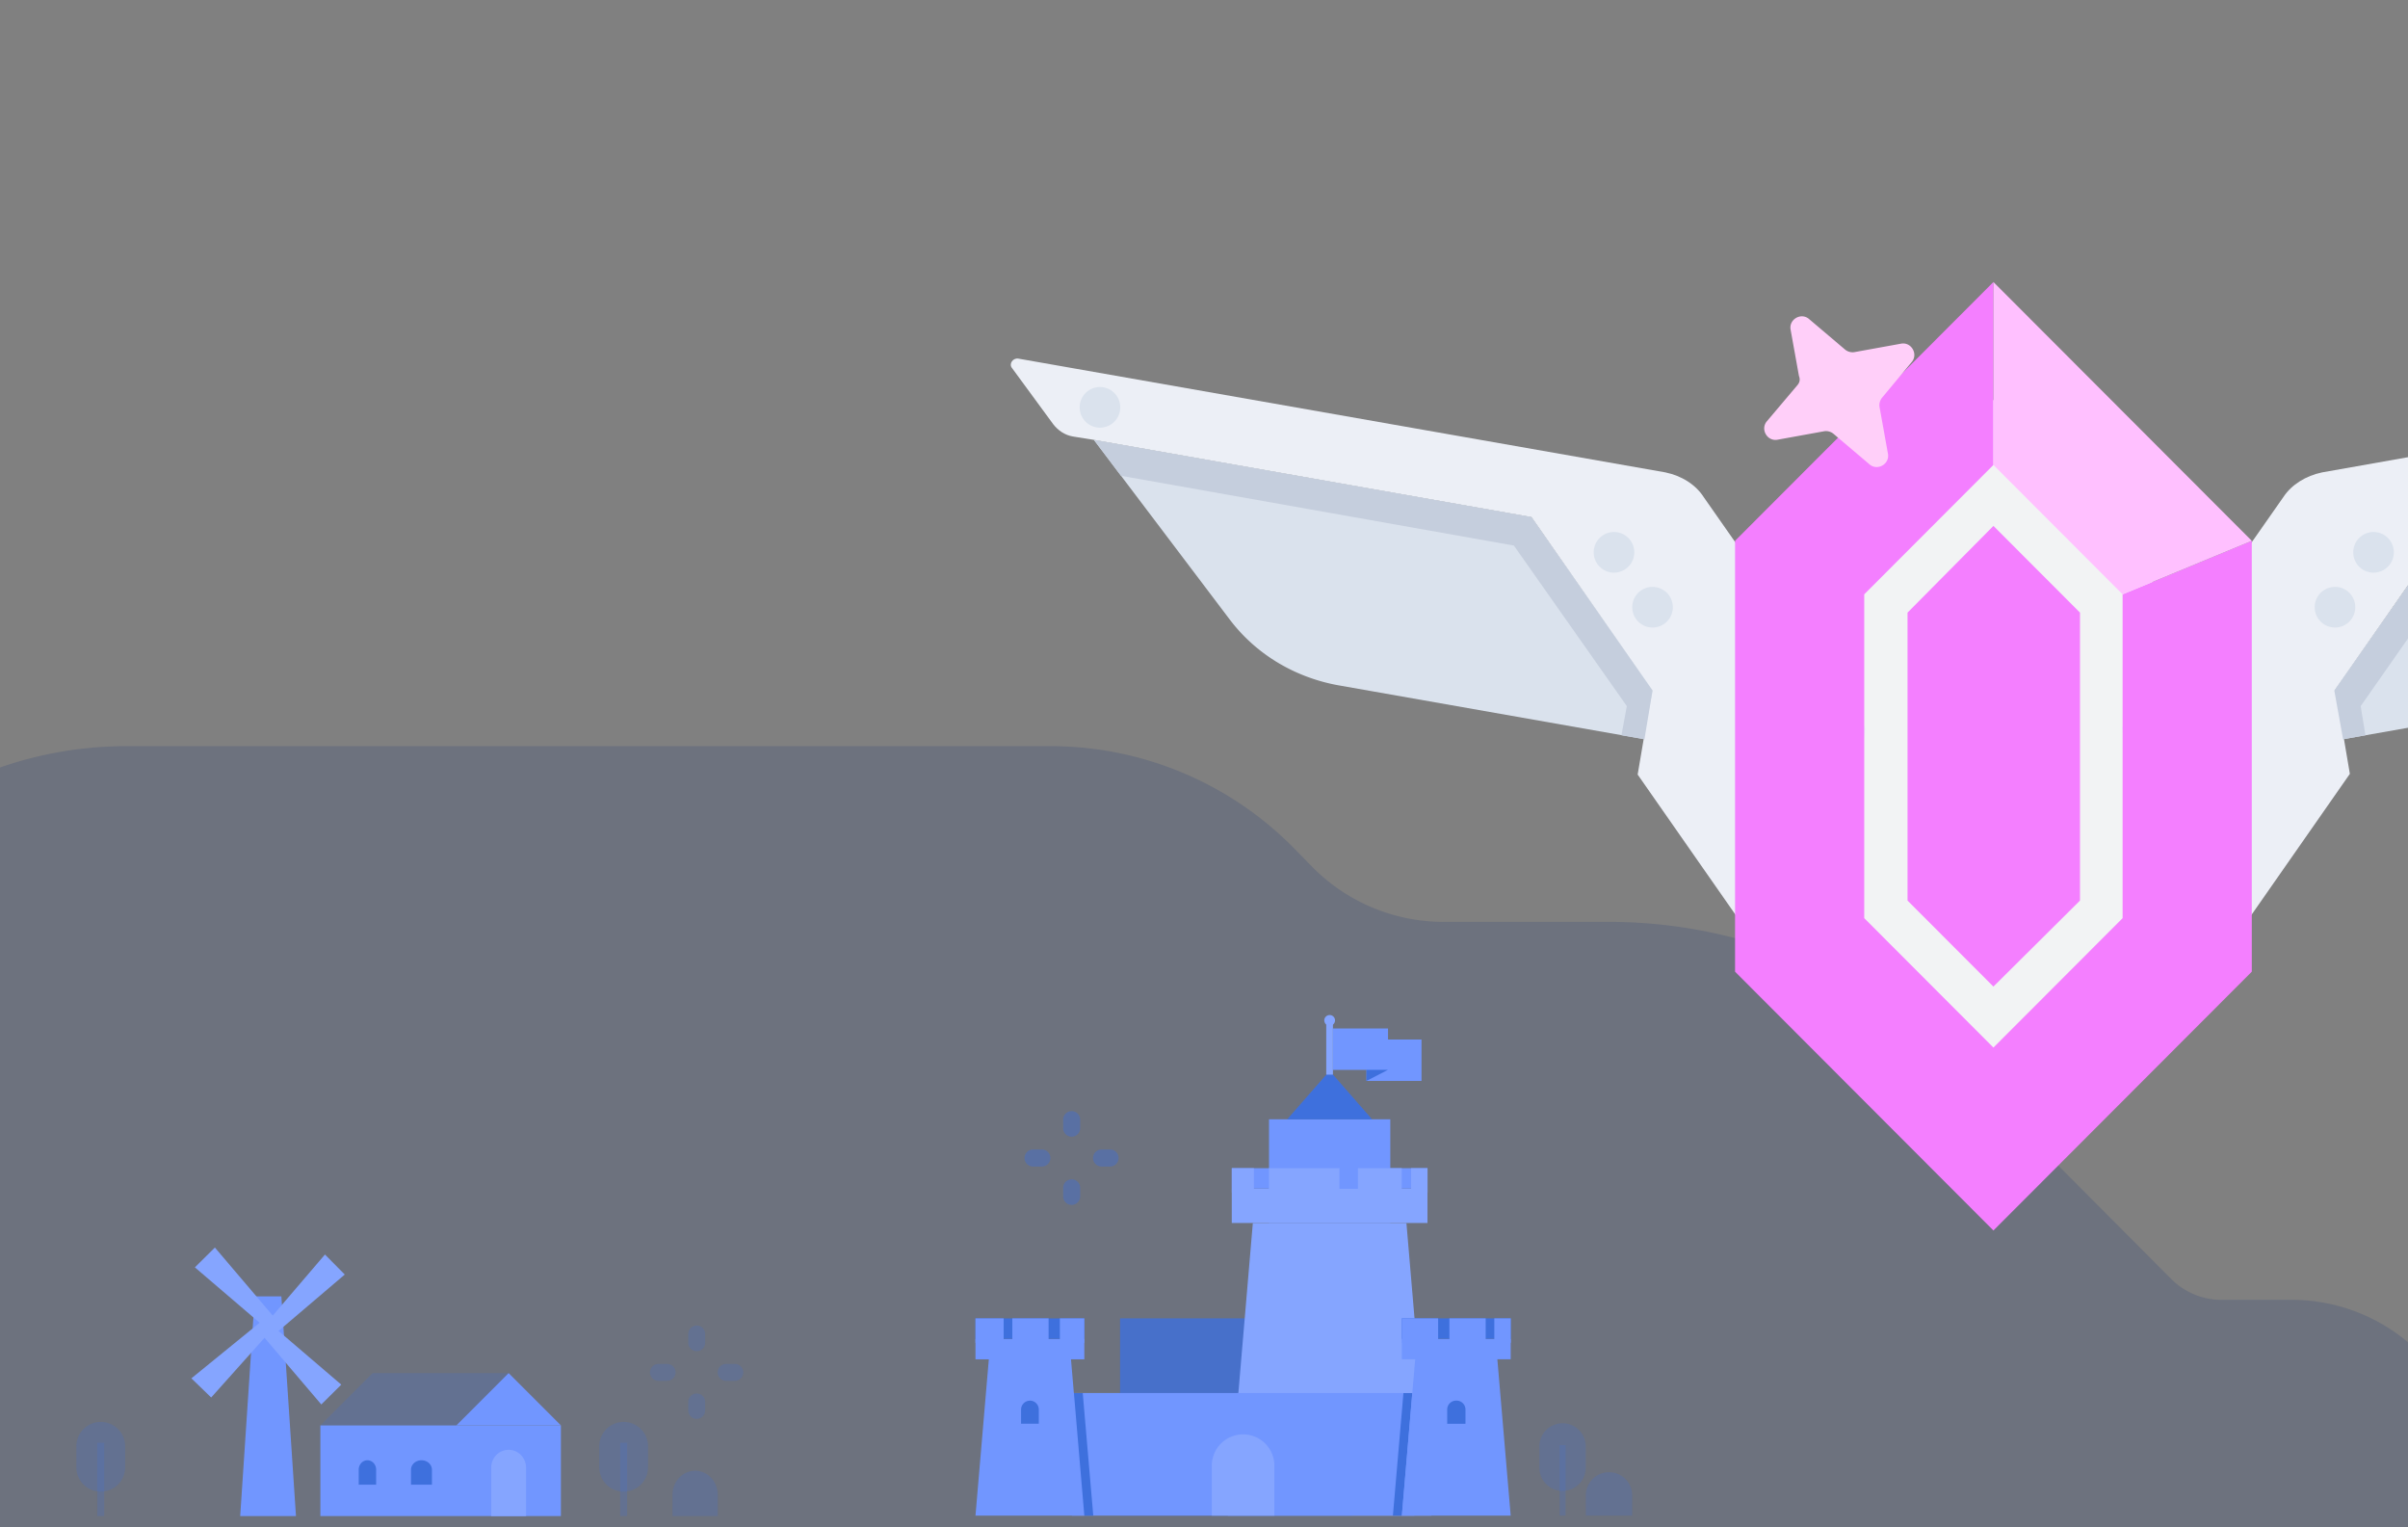 <svg width="410" height="260" fill="none" xmlns="http://www.w3.org/2000/svg"><rect width="100%" height="100%" fill="#808080" stroke="none"/><g mask="url(#mask0_614_14674)"><path d="M421 266.041v-13.917a30.884 30.884 0 0 0-9.033-21.822 30.81 30.81 0 0 0-21.804-9.031H378.22a12.08 12.08 0 0 1-8.525-3.538L333.9 181.8a84.76 84.76 0 0 0-59.999-24.867h-28.14a31.39 31.39 0 0 1-22.16-9.188L220 144.073a58.123 58.123 0 0 0-41.121-17.053H21.512a65.608 65.608 0 0 0-46.397 19.232l-24.137 24.213h-23.081a32.458 32.458 0 0 0-22.966 9.523 32.528 32.528 0 0 0-9.512 22.99 4.235 4.235 0 0 1-1.243 2.994 4.214 4.214 0 0 1-2.995 1.231h-131.588a50.739 50.739 0 0 0-37.738 16.768L-316 266.041h737z" fill="#002473" opacity=".15"/><path opacity=".8" d="M230.199 224.422h-39.491V258h39.491v-33.578z" fill="#3E70DD"/><path d="M239.465 208.198h-26.151L209.075 258h34.63l-4.24-49.802z" fill="#85A5FF"/><path d="M240.812 237.132h-58.313V258h58.313v-20.868z" fill="#7196FF"/><path d="M240.46 237.142 238.688 258h-1.524l1.793-20.858h1.503z" fill="#3E70DD"/><path d="M168.455 230.321h13.806L184.624 258h-18.533l2.364-27.679z" fill="#7196FF"/><path d="M166.091 231.399h18.533v-3.482h-18.533v3.482z" fill="#7196FF"/><path d="M166.091 227.916h18.533v-3.483h-18.533v3.483z" fill="#3E70DD"/><path d="M180.457 228.58h4.167v-4.157h-4.167v4.157zm-8.095 0h6.178v-4.157h-6.178v4.157zm-6.271 0h4.799v-4.157h-4.799v4.157z" fill="#7196FF"/><path d="M247.954 238.427a1.52 1.52 0 0 1 1.107.428 1.51 1.51 0 0 1 .458 1.096v2.415h-3.11v-2.415a1.514 1.514 0 0 1 1.545-1.524zm-72.596.001a1.513 1.513 0 0 1 1.513 1.513v2.415h-3.016v-2.405a1.513 1.513 0 0 1 1.513-1.513l-.01-.01z" fill="#3E70DD"/><path d="M254.857 230.321h-13.806L238.688 258h18.532l-2.363-27.679z" fill="#7196FF"/><path d="M257.22 227.906h-18.532v3.482h18.532v-3.482z" fill="#7196FF"/><path d="M257.22 224.422h-18.532v3.483h18.532v-3.483z" fill="#3E70DD"/><path d="M244.865 224.422h-6.177v4.157h6.177v-4.157zm8.095 0h-6.177v4.157h6.177v-4.157zm4.27 0h-2.798v4.157h2.798v-4.157zm-41.159-16.234h20.648v-17.654h-20.648v17.654z" fill="#7196FF"/><path d="M182.851 237.142 184.624 258h1.523l-1.793-20.858h-1.503z" fill="#3E70DD"/><path d="M243.051 202.342h-33.323v5.845h33.323v-5.845z" fill="#85A5FF"/><path d="M243.051 198.858h-33.323v3.483h33.323v-3.483z" fill="#7196FF"/><path d="M228.063 198.858h-12.002v4.157h12.002v-4.157zm10.604 0h-7.452v4.157h7.452v-4.157zm4.395 0h-2.799v4.157h2.799v-4.157zm-33.324 4.157h3.763v-4.156h-3.763v4.156z" fill="#85A5FF"/><path d="m226.395 182.282-7.235 8.263h14.459l-7.224-8.263zm21.559 56.145a1.52 1.52 0 0 1 1.107.428 1.51 1.51 0 0 1 .458 1.096v2.415h-3.11v-2.415a1.514 1.514 0 0 1 1.545-1.524z" fill="#3E70DD"/><path d="M211.656 244.171a5.324 5.324 0 0 1 5.327 5.328V258h-10.655v-8.49a5.342 5.342 0 0 1 1.557-3.775 5.34 5.34 0 0 1 3.771-1.564zm15.298-69.933h-1.14v8.698h1.14v-8.698z" fill="#85A5FF"/><path d="M226.395 174.611a.912.912 0 1 0 0-1.824.912.912 0 0 0 0 1.824z" fill="#85A5FF"/><path d="M236.334 175.077h-9.37v7.05h9.37v-7.05z" fill="#7196FF"/><path d="M242.035 176.954h-9.37v7.049h9.37v-7.049z" fill="#7196FF"/><path d="M232.665 182.116h3.659l-3.659 1.887v-1.887z" fill="#3E70DD"/><path d="M270 246.317a3.95 3.95 0 1 0-7.898 0v3.441a3.95 3.95 0 1 0 7.898 0v-3.441z" fill="#3E70DD" opacity=".2"/><path d="M266.559 245.985h-1.005V258h1.005v-12.015zm7.401 4.623a3.95 3.95 0 0 1 3.949 3.95V258h-7.898v-3.432a3.95 3.95 0 0 1 3.949-3.96z" fill="#3E70DD" opacity=".2"/><path d="M187.557 195.676a1.451 1.451 0 0 0 0 2.902h1.451a1.45 1.45 0 1 0 0-2.902h-1.451zm-11.608 0a1.452 1.452 0 1 0 0 2.902h1.451a1.45 1.45 0 1 0 0-2.902h-1.451zm5.068-3.628a1.451 1.451 0 0 0 2.902 0v-1.451a1.45 1.45 0 1 0-2.902 0v1.451zm0 11.61a1.45 1.45 0 1 0 2.902 0v-1.451a1.45 1.45 0 1 0-2.902 0v1.451z" fill="#3E70DD" opacity=".4"/><path d="M95.503 242.643H54.548v15.435h40.955v-15.435z" fill="#7196FF"/><path d="M110.342 246.184c0-2.283-1.861-4.134-4.155-4.134-2.295 0-4.155 1.851-4.155 4.134v3.603c0 2.284 1.86 4.135 4.155 4.135 2.294 0 4.155-1.851 4.155-4.135v-3.603z" fill="#3E70DD" opacity=".2"/><path d="M106.78 245.611h-1.187v12.467h1.187v-12.467zm-85.47.573c0-2.283-1.86-4.134-4.155-4.134S13 243.901 13 246.184v3.603c0 2.284 1.86 4.135 4.155 4.135 2.294 0 4.155-1.851 4.155-4.135v-3.603z" fill="#3E70DD" opacity=".2"/><path d="M17.748 245.611h-1.187v12.467h1.187v-12.467zm100.607 4.75c1.023 0 2.004.434 2.728 1.207a4.277 4.277 0 0 1 1.13 2.916v3.594h-7.716v-3.583a4.36 4.36 0 0 1 .29-1.581c.194-.502.478-.958.836-1.342a3.842 3.842 0 0 1 1.253-.896 3.642 3.642 0 0 1 1.479-.315z" fill="#3E70DD" opacity=".2"/><path d="m86.6 233.739-8.903 8.904h17.806l-8.903-8.904z" fill="#7196FF"/><path d="m63.443 233.739-8.895 8.904h23.157l8.895-8.904H63.443z" fill="#3E70DD" opacity=".2"/><path d="M86.6 246.799c.787 0 1.542.32 2.098.89.557.57.87 1.344.87 2.15v8.239h-5.936v-8.239c0-.806.313-1.58.87-2.15a2.933 2.933 0 0 1 2.098-.89z" fill="#85A5FF"/><path d="M47.908 220.678h-4.525l-2.486 37.4h9.497l-2.486-37.4z" fill="#7196FF"/><path d="m46.239 226.398-1.616-1.564-12.036 9.8 3.37 3.26 10.282-11.496z" fill="#85A5FF"/><path d="m46.669 227.209-1.618-1.635 10.279-12.019 3.373 3.408-12.034 10.246z" fill="#85A5FF"/><path d="m45.198 226.021 1.634-1.607-10.244-12.046-3.407 3.373 12.017 10.28zm-.74 1.024 1.633-1.617 12.019 10.28-3.405 3.373-10.247-12.036z" fill="#85A5FF"/><path d="M71.761 248.58c.473 0 .925.168 1.26.469.333.3.521.707.521 1.131v2.555h-3.561v-2.555c0-.21.046-.418.135-.612.09-.194.22-.371.386-.519a1.8 1.8 0 0 1 .578-.347c.216-.081.448-.122.681-.122zm-9.2 0c.394 0 .771.168 1.05.469.278.3.434.707.434 1.131v2.555h-2.968v-2.555c0-.424.157-.831.435-1.131a1.428 1.428 0 0 1 1.05-.469z" fill="#3E70DD"/><path d="M123.671 232.179a1.439 1.439 0 1 0 0 2.877h1.449a1.438 1.438 0 1 0 0-2.877h-1.449zm-11.53 0a1.439 1.439 0 1 0 0 2.877h1.449a1.438 1.438 0 1 0 0-2.877h-1.449zm5.046-3.608a1.438 1.438 0 1 0 2.877 0v-1.449a1.439 1.439 0 1 0-2.877 0v1.449zm0 11.532a1.438 1.438 0 0 0 2.877 0v-1.45a1.438 1.438 0 0 0-2.877 0v1.45z" fill="#3E70DD" opacity=".2"/><path d="M312.465 95.176v67.236l26.947 26.986 27.063-26.986V95.176l-27.063-27.101-26.947 27.101z" fill="#F2F3F4"/><path d="M418.181 88.026 492.69 74.88l-23.032 30.446c-4.492 5.997-11.056 9.918-18.426 11.302l-52.398 9.226-1.497-8.188 20.844-29.639z" fill="#DAE2ED"/><path d="m395.38 80.414 110.208-19.49c.921-.115 1.612.923 1.036 1.615L499.6 72.11c-.806 1.038-1.958 1.845-3.34 2.076l-3.57.576-74.509 13.147-20.613 29.524 1.497 8.188 1.036 6.113-23.262 33.329-13.013-26.871-2.534-14.301 27.524-39.326c1.382-2.076 3.8-3.575 6.564-4.152z" fill="#ECEFF6"/><path d="m397.453 117.55 20.729-29.524L492.69 74.88l-4.606 6.112-67.023 11.879-19.117 27.332.806 4.959-3.8.692-1.497-8.303z" fill="#C5CEDD"/><path d="M404.132 97.482a3.457 3.457 0 0 0 3.455-3.46c0-1.91-1.547-3.46-3.455-3.46a3.457 3.457 0 0 0-3.455 3.46 3.458 3.458 0 0 0 3.455 3.46zm-6.564 9.342a3.458 3.458 0 0 0 3.455-3.46c0-1.91-1.547-3.46-3.455-3.46a3.458 3.458 0 0 0-3.455 3.46 3.458 3.458 0 0 0 3.455 3.46zM260.757 88.026 186.249 74.88l23.032 30.446c4.491 5.997 11.055 9.918 18.425 11.302l52.398 9.226 1.497-8.188-20.844-29.639z" fill="#DAE2ED"/><path d="M283.559 80.414 173.351 61.04c-.922-.115-1.612.923-1.037 1.615l7.025 9.572c.806 1.038 1.958 1.845 3.34 2.076l3.57.576 74.508 13.148 20.614 29.523-1.497 8.189-1.037 6.112L302.1 165.18l13.013-26.871 2.533-14.3-27.523-39.327c-1.382-2.19-3.8-3.69-6.564-4.267z" fill="#ECEFF6"/><path d="m281.371 117.55-20.614-29.524-74.508-13.147 4.606 6.112 66.908 11.879 19.232 27.332-.921 4.959 3.915.692 1.382-8.303z" fill="#C5CEDD"/><path d="M187.285 72.803a3.457 3.457 0 0 0 3.455-3.46c0-1.91-1.547-3.46-3.455-3.46a3.457 3.457 0 0 0-3.455 3.46 3.458 3.458 0 0 0 3.455 3.46zm87.522 24.68a3.457 3.457 0 0 0 3.455-3.46 3.458 3.458 0 0 0-3.455-3.46 3.457 3.457 0 0 0-3.455 3.46c0 1.91 1.547 3.46 3.455 3.46zm6.564 9.341a3.457 3.457 0 0 0 3.455-3.459 3.458 3.458 0 0 0-3.455-3.46 3.457 3.457 0 0 0-3.454 3.46 3.456 3.456 0 0 0 3.454 3.459z" fill="#DAE2ED"/><path d="M324.787 104.287v49.014l14.625 14.646 14.741-14.646v-49.014l-14.741-14.762-14.625 14.762z" fill="#F47FFF"/><path d="M361.408 101.173v55.126l-21.996 22.028-21.995-22.028v-55.126l21.995-22.027V48.008l-43.991 44.054v73.348l43.991 44.055 43.991-44.055V92.063l-21.995 9.11z" fill="#F47FFF"/><path d="m361.408 101.173 21.995-9.11-43.991-44.055v31.138l21.996 22.027z" fill="#FFC0FF"/><path d="m306.007 65.603-5.141 6.08c-1.209 1.364.038 3.528 1.822 3.162l7.828-1.42a2.01 2.01 0 0 1 1.704.456l6.069 5.144c1.362 1.21 3.524-.04 3.159-1.827l-1.413-7.836a2.02 2.02 0 0 1 .457-1.707l4.976-5.984c1.208-1.364-.039-3.528-1.823-3.162l-7.828 1.42a2.01 2.01 0 0 1-1.704-.456l-6.069-5.145c-1.362-1.21-3.523.041-3.159 1.827l1.413 7.837c.253.63.112 1.156-.291 1.61z" fill="#FFCFF9"/></g></svg>